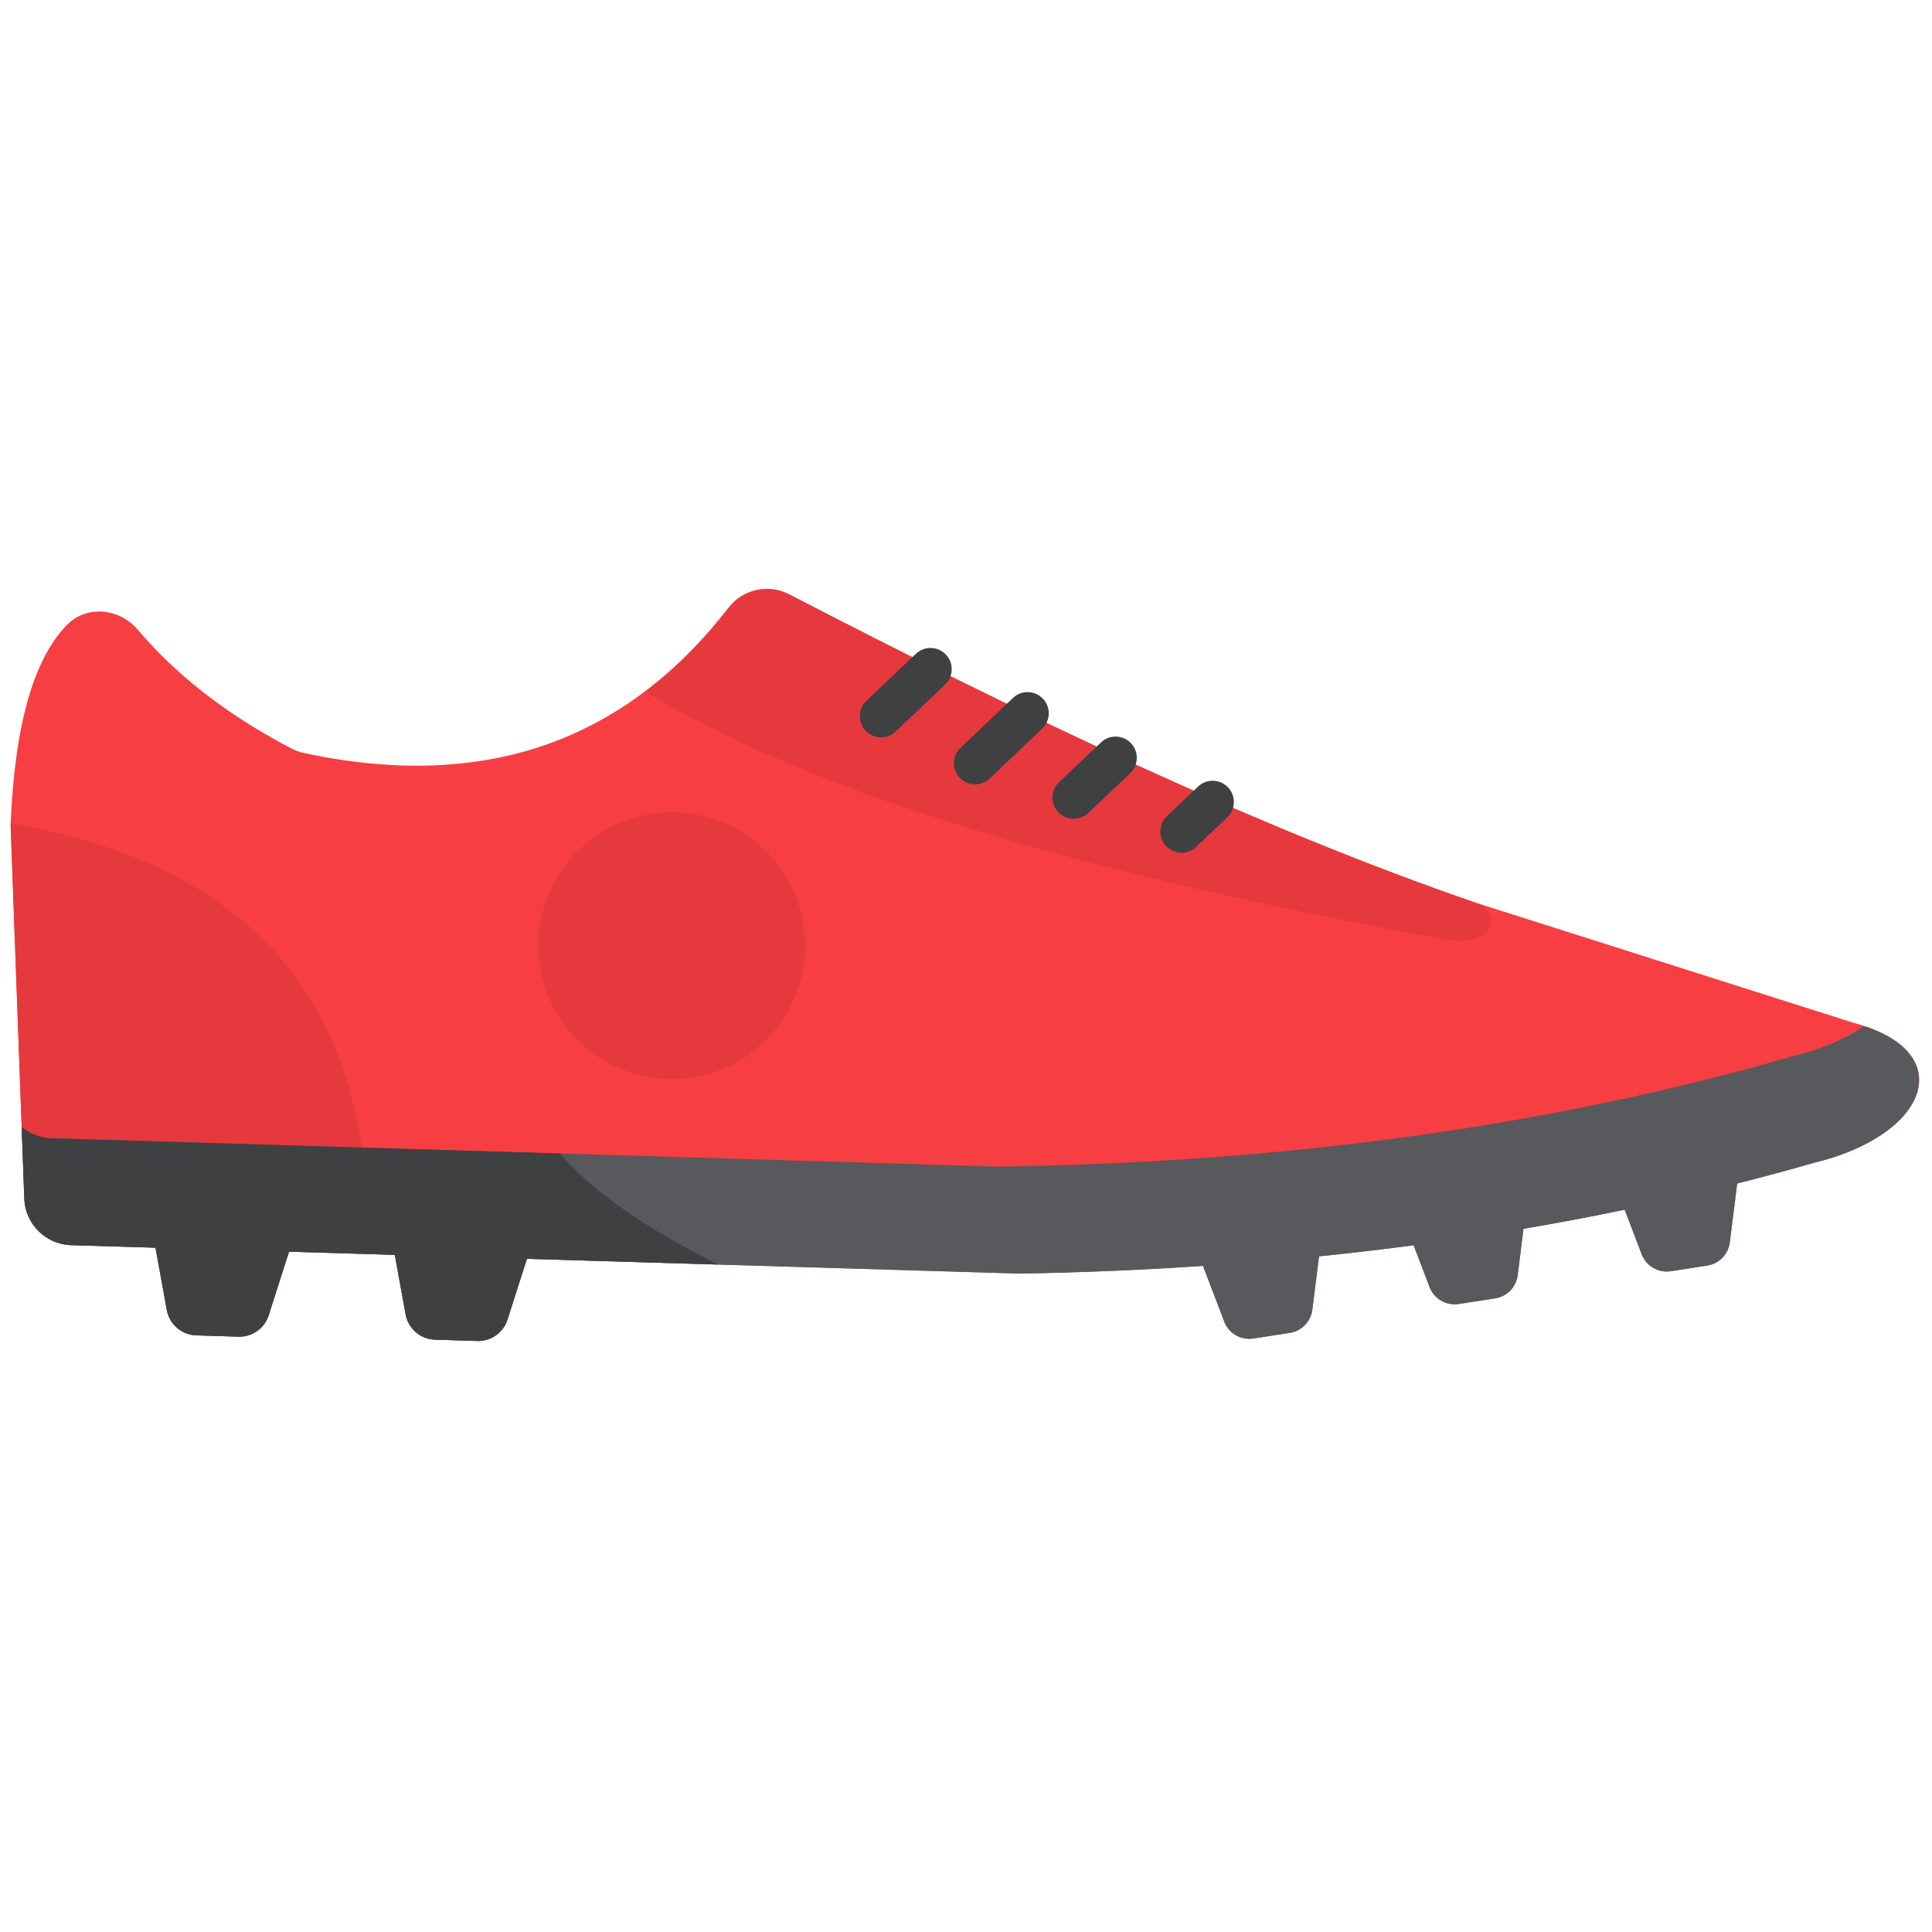 <svg xmlns="http://www.w3.org/2000/svg" xmlns:xlink="http://www.w3.org/1999/xlink" version="1.1" width="256" height="256" viewBox="0 0 256 256" xml:space="preserve">

<defs>
</defs>
<g style="stroke: none; stroke-width: 0; stroke-dasharray: none; stroke-linecap: butt; stroke-linejoin: miter; stroke-miterlimit: 10; fill: none; fill-rule: nonzero; opacity: 1;" transform="translate(1.407 1.407) scale(2.81 2.81)" >
	<path d="M 86.903 47.73 l -17.834 -5.669 c -10.264 -3.536 -21.207 -8.764 -32.371 -14.541 c -0.975 -0.505 -2.172 -0.24 -2.844 0.628 c -4.776 6.165 -11.312 8.721 -20.002 6.864 c -0.221 -0.047 -0.445 -0.129 -0.645 -0.234 c -3.187 -1.675 -5.498 -3.562 -7.218 -5.591 c -0.86 -1.014 -2.415 -1.167 -3.341 -0.212 c -1.481 1.527 -2.436 4.445 -2.646 9.338 c -0.003 0.069 -0.003 0.141 -0.001 0.211 L 0.646 56.02 c 0.044 1.199 1.011 2.159 2.21 2.195 l 3.976 0.119 l 0.536 2.943 c 0.123 0.673 0.699 1.169 1.382 1.19 l 1.993 0.062 c 0.647 0.02 1.23 -0.391 1.427 -1.009 l 0.958 -2.998 l 4.989 0.15 l 0.511 2.808 c 0.123 0.673 0.699 1.169 1.382 1.19 l 1.993 0.062 c 0.647 0.02 1.23 -0.391 1.427 -1.009 l 0.916 -2.865 l 23.193 0.696 c 2.973 -0.043 5.861 -0.174 8.697 -0.361 c 0.008 0.024 0.009 0.048 0.018 0.072 l 0.974 2.552 c 0.213 0.557 0.786 0.89 1.375 0.799 l 1.718 -0.266 c 0.558 -0.086 0.991 -0.532 1.062 -1.093 l 0.315 -2.515 c 1.508 -0.152 2.993 -0.328 4.461 -0.522 l 0.752 1.97 c 0.213 0.557 0.786 0.89 1.375 0.799 l 1.718 -0.266 c 0.558 -0.086 0.991 -0.532 1.062 -1.092 l 0.274 -2.187 c 1.614 -0.276 3.207 -0.574 4.771 -0.901 l 0.802 2.101 c 0.213 0.557 0.786 0.89 1.375 0.799 l 1.718 -0.266 c 0.558 -0.086 0.991 -0.532 1.062 -1.093 l 0.346 -2.756 c 0.001 -0.007 -0.001 -0.013 0 -0.02 c 1.213 -0.31 2.418 -0.628 3.601 -0.971 C 90.51 53.016 91.927 49.046 86.903 47.73 z" style="stroke: none; stroke-width: 1; stroke-dasharray: none; stroke-linecap: butt; stroke-linejoin: miter; stroke-miterlimit: 10; fill: rgb(247,62,66); fill-rule: nonzero; opacity: 1;" transform=" matrix(1 0 0 1 0 0) " stroke-linecap="round" />
	<path d="M 16.568 53.612 L 0.544 53.261 c 0 0 -0.545 -14.878 -0.542 -14.947 C 8.919 39.893 15.132 44.276 16.568 53.612 z" style="stroke: none; stroke-width: 1; stroke-dasharray: none; stroke-linecap: butt; stroke-linejoin: miter; stroke-miterlimit: 10; fill: rgb(229,57,61); fill-rule: nonzero; opacity: 1;" transform=" matrix(1 0 0 1 0 0) " stroke-linecap="round" />
	<path d="M 87.389 47.885 c -0.828 0.581 -1.949 1.079 -3.326 1.41 c -11.082 3.211 -23.513 5.014 -37.475 5.217 l -44.684 -1.34 C 1.376 53.156 0.9 52.954 0.521 52.64 l 0.124 3.38 c 0.044 1.199 1.011 2.159 2.21 2.195 l 3.976 0.119 l 0.536 2.943 c 0.123 0.673 0.699 1.169 1.382 1.19 l 1.993 0.062 c 0.647 0.02 1.23 -0.391 1.427 -1.009 l 0.958 -2.998 l 4.989 0.15 l 0.511 2.808 c 0.123 0.673 0.699 1.169 1.382 1.19 l 1.993 0.062 c 0.647 0.02 1.23 -0.391 1.427 -1.009 l 0.916 -2.865 l 23.193 0.696 c 2.973 -0.043 5.861 -0.174 8.697 -0.361 c 0.008 0.024 0.009 0.048 0.018 0.072 l 0.974 2.552 c 0.213 0.557 0.786 0.89 1.375 0.799 l 1.718 -0.266 c 0.558 -0.086 0.991 -0.532 1.062 -1.093 l 0.315 -2.515 c 1.508 -0.152 2.993 -0.328 4.461 -0.522 l 0.752 1.97 c 0.213 0.557 0.786 0.89 1.375 0.799 l 1.718 -0.266 c 0.558 -0.086 0.991 -0.532 1.062 -1.092 l 0.274 -2.187 c 1.614 -0.276 3.207 -0.574 4.771 -0.901 l 0.802 2.101 c 0.213 0.557 0.786 0.89 1.375 0.799 l 1.718 -0.266 c 0.558 -0.086 0.991 -0.532 1.062 -1.093 l 0.346 -2.756 c 0.001 -0.007 -0.001 -0.013 0 -0.02 c 1.213 -0.31 2.418 -0.628 3.601 -0.971 C 90.318 53.062 91.805 49.328 87.389 47.885 z" style="stroke: none; stroke-width: 1; stroke-dasharray: none; stroke-linecap: butt; stroke-linejoin: miter; stroke-miterlimit: 10; fill: rgb(87,89,93); fill-rule: nonzero; opacity: 1;" transform=" matrix(1 0 0 1 0 0) " stroke-linecap="round" />
	<path d="M 25.898 53.892 l -23.994 -0.72 C 1.376 53.156 0.9 52.954 0.521 52.64 l 0.124 3.38 c 0.044 1.199 1.011 2.159 2.21 2.195 l 3.976 0.119 l 0.536 2.943 c 0.123 0.673 0.699 1.169 1.382 1.19 l 1.993 0.062 c 0.647 0.02 1.23 -0.391 1.427 -1.009 l 0.958 -2.998 l 4.989 0.15 l 0.511 2.808 c 0.123 0.673 0.699 1.169 1.382 1.19 l 1.993 0.062 c 0.647 0.02 1.23 -0.391 1.427 -1.009 l 0.916 -2.865 l 9.025 0.271 C 30.077 57.5 27.452 55.711 25.898 53.892 z" style="stroke: none; stroke-width: 1; stroke-dasharray: none; stroke-linecap: butt; stroke-linejoin: miter; stroke-miterlimit: 10; fill: rgb(63,64,66); fill-rule: nonzero; opacity: 1;" transform=" matrix(1 0 0 1 0 0) " stroke-linecap="round" />
	<path d="M 69.099 42.077 c -10.264 -3.536 -21.207 -8.764 -32.371 -14.541 c -0.975 -0.505 -2.172 -0.24 -2.845 0.628 c -1.197 1.545 -2.505 2.864 -3.929 3.943 c 8.666 5.295 22.192 8.84 37.647 11.69 C 70.039 44.209 70.355 42.476 69.099 42.077 z" style="stroke: none; stroke-width: 1; stroke-dasharray: none; stroke-linecap: butt; stroke-linejoin: miter; stroke-miterlimit: 10; fill: rgb(229,57,61); fill-rule: nonzero; opacity: 1;" transform=" matrix(1 0 0 1 0 0) " stroke-linecap="round" />
	<circle cx="31.175" cy="44.095" r="6.285" style="stroke: none; stroke-width: 1; stroke-dasharray: none; stroke-linecap: butt; stroke-linejoin: miter; stroke-miterlimit: 10; fill: rgb(229,57,61); fill-rule: nonzero; opacity: 1;" transform="  matrix(1 0 0 1 0 0) "/>
	<path d="M 41.046 34.268 c -0.265 0 -0.528 -0.104 -0.725 -0.312 c -0.38 -0.4 -0.364 -1.033 0.037 -1.414 l 2.331 -2.213 c 0.4 -0.381 1.033 -0.364 1.414 0.037 c 0.38 0.4 0.364 1.033 -0.037 1.414 l -2.331 2.213 C 41.541 34.177 41.293 34.268 41.046 34.268 z" style="stroke: none; stroke-width: 1; stroke-dasharray: none; stroke-linecap: butt; stroke-linejoin: miter; stroke-miterlimit: 10; fill: rgb(63,64,66); fill-rule: nonzero; opacity: 1;" transform=" matrix(1 0 0 1 0 0) " stroke-linecap="round" />
	<path d="M 45.481 36.485 c -0.265 0 -0.528 -0.104 -0.725 -0.312 c -0.38 -0.4 -0.364 -1.033 0.037 -1.413 l 2.473 -2.349 c 0.4 -0.383 1.033 -0.364 1.414 0.036 c 0.38 0.4 0.364 1.033 -0.037 1.413 L 46.17 36.21 C 45.977 36.395 45.729 36.485 45.481 36.485 z" style="stroke: none; stroke-width: 1; stroke-dasharray: none; stroke-linecap: butt; stroke-linejoin: miter; stroke-miterlimit: 10; fill: rgb(63,64,66); fill-rule: nonzero; opacity: 1;" transform=" matrix(1 0 0 1 0 0) " stroke-linecap="round" />
	<path d="M 50.13 38.108 c -0.265 0 -0.529 -0.104 -0.725 -0.312 c -0.38 -0.4 -0.364 -1.033 0.037 -1.414 l 1.974 -1.874 c 0.399 -0.38 1.033 -0.364 1.414 0.037 c 0.38 0.4 0.364 1.033 -0.037 1.414 l -1.974 1.874 C 50.625 38.018 50.378 38.108 50.13 38.108 z" style="stroke: none; stroke-width: 1; stroke-dasharray: none; stroke-linecap: butt; stroke-linejoin: miter; stroke-miterlimit: 10; fill: rgb(63,64,66); fill-rule: nonzero; opacity: 1;" transform=" matrix(1 0 0 1 0 0) " stroke-linecap="round" />
	<path d="M 55.215 39.71 c -0.264 0 -0.528 -0.104 -0.725 -0.312 c -0.38 -0.4 -0.364 -1.033 0.036 -1.413 l 1.466 -1.394 c 0.4 -0.381 1.034 -0.364 1.414 0.036 c 0.381 0.4 0.364 1.033 -0.036 1.413 l -1.466 1.394 C 55.711 39.619 55.463 39.71 55.215 39.71 z" style="stroke: none; stroke-width: 1; stroke-dasharray: none; stroke-linecap: butt; stroke-linejoin: miter; stroke-miterlimit: 10; fill: rgb(63,64,66); fill-rule: nonzero; opacity: 1;" transform=" matrix(1 0 0 1 0 0) " stroke-linecap="round" />
</g>
</svg>